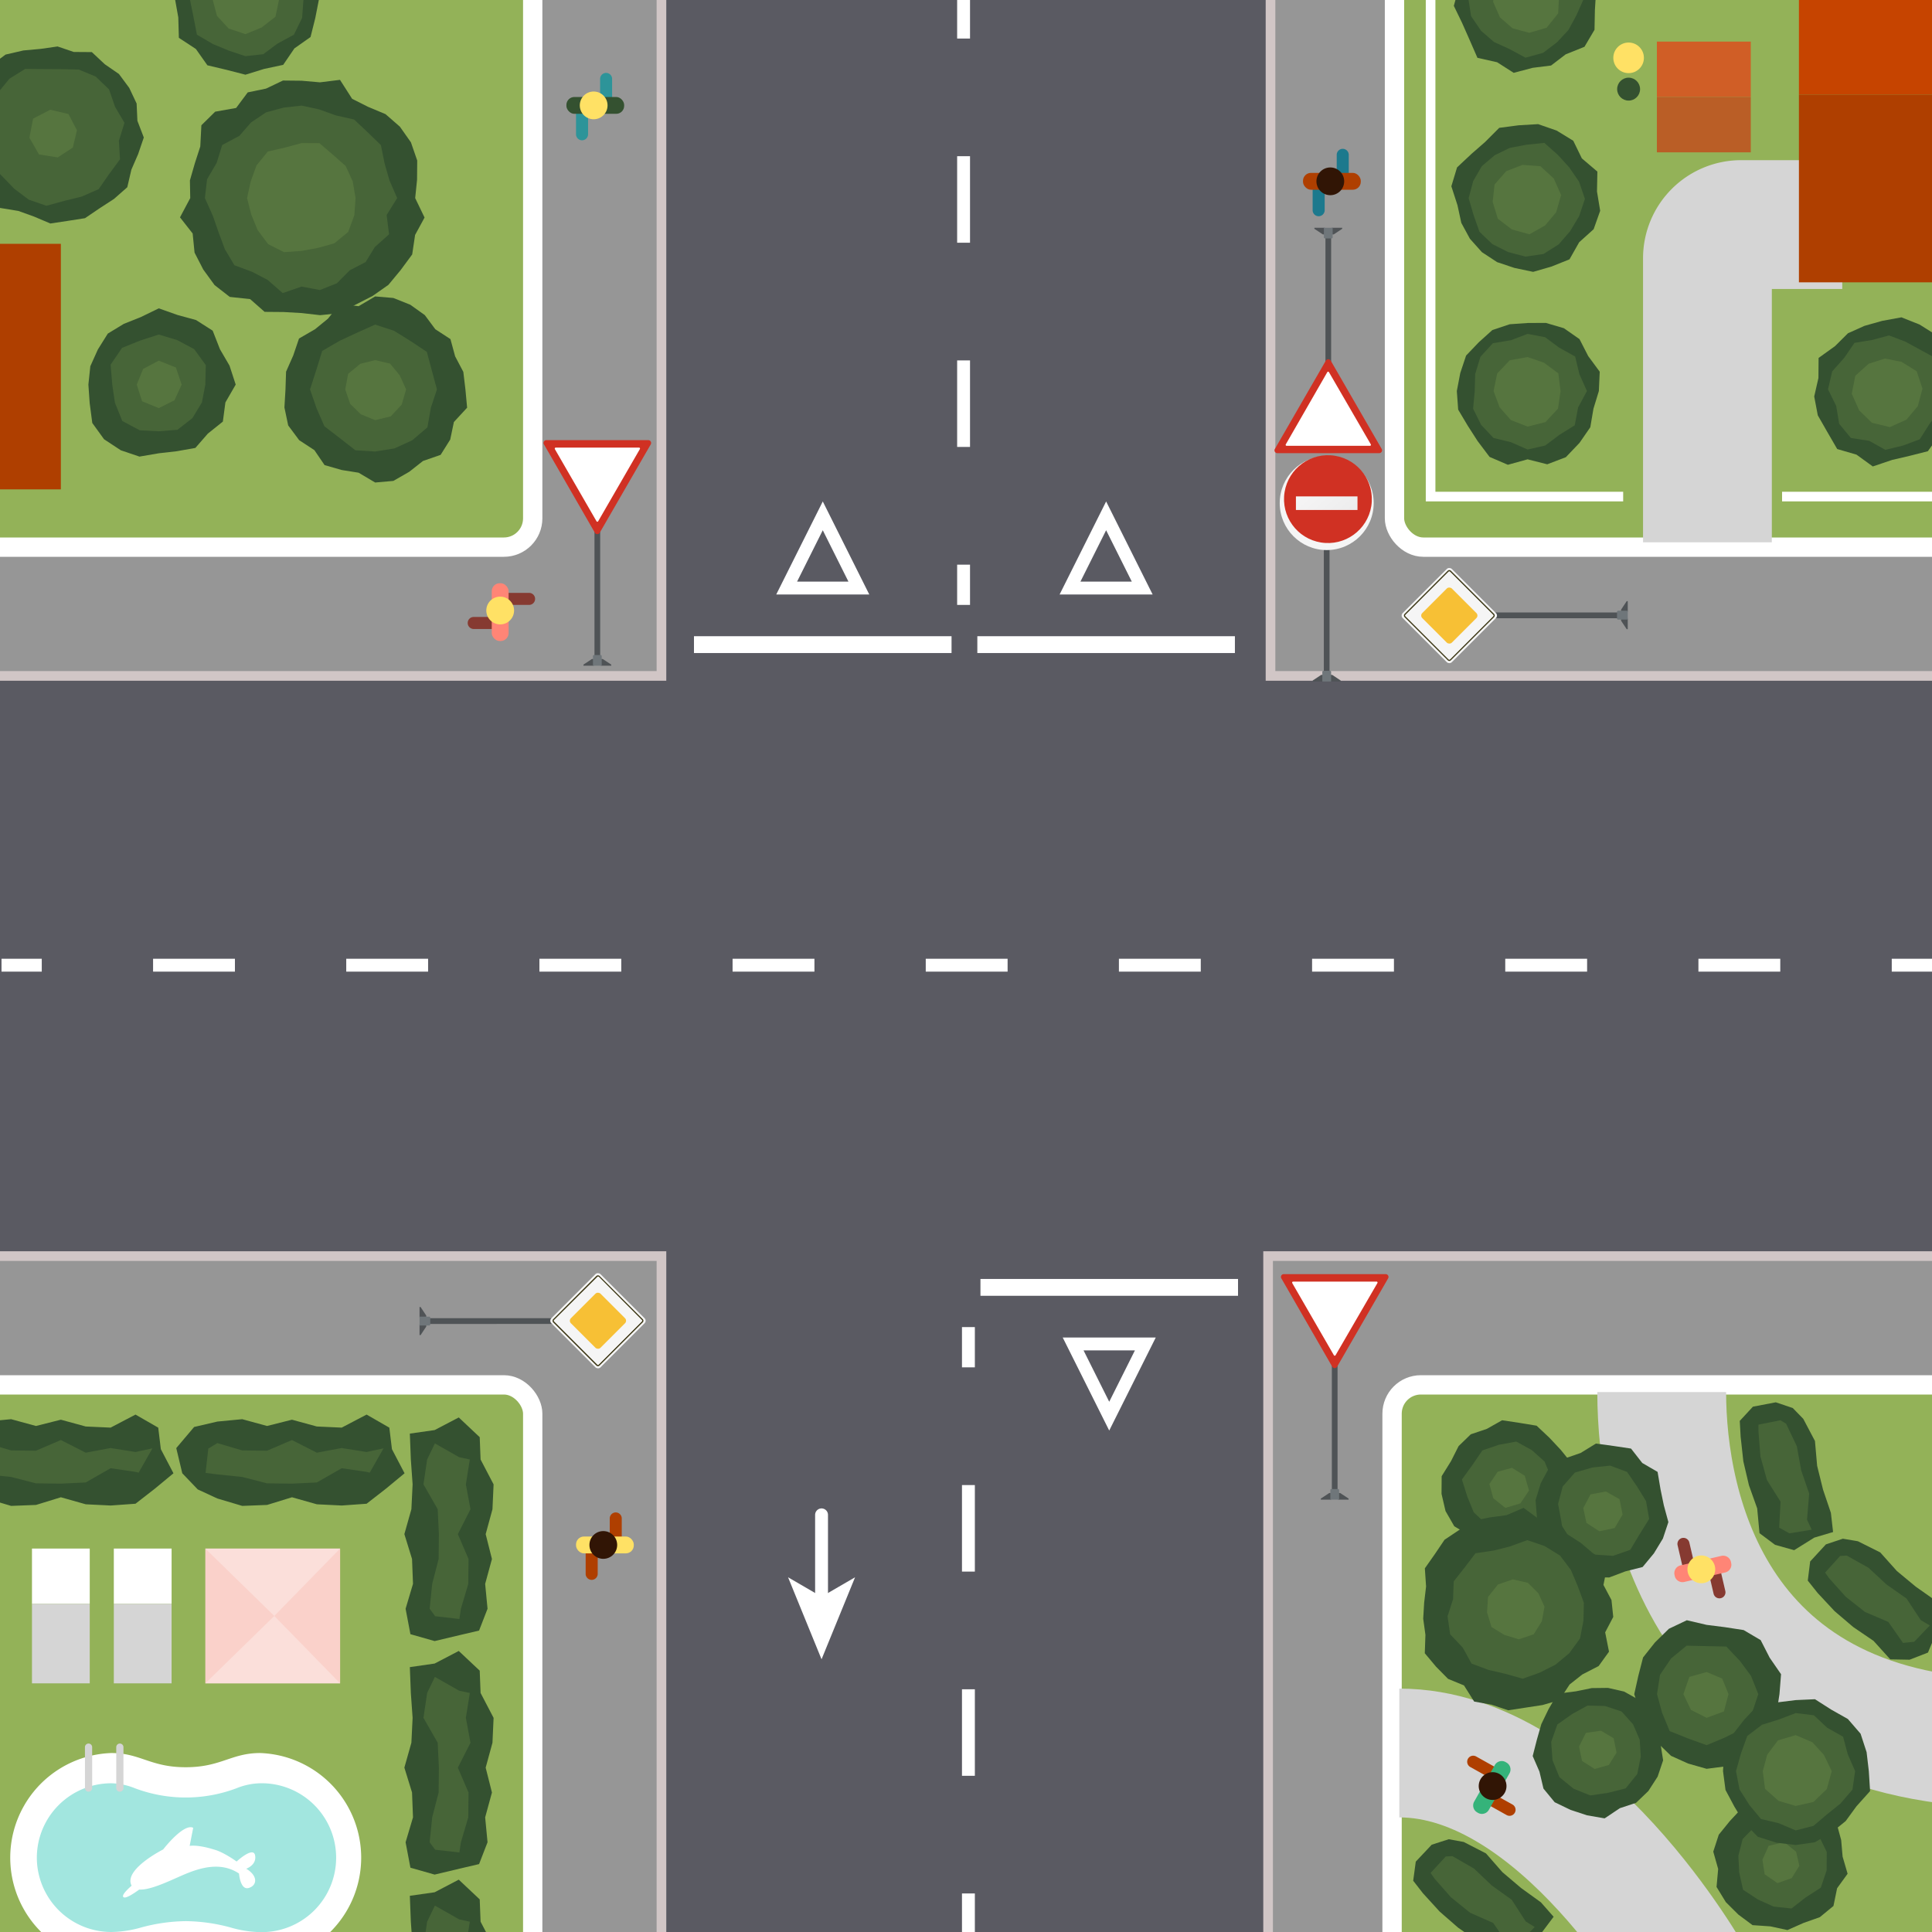 <svg class="kriz10" xmlns="http://www.w3.org/2000/svg" xmlns:xlink="http://www.w3.org/1999/xlink" viewBox="0 0 600 600"><defs><style>.cls-1,.cls-21,.cls-4,.cls-5,.cls-7,.cls-8{fill:none;}.cls-2{clip-path:url(#clip-path);}.cls-3{fill:#5a5a62;}.cls-10,.cls-4,.cls-5,.cls-7,.cls-8{stroke:#fff;}.cls-10,.cls-21,.cls-4,.cls-5,.cls-7,.cls-8,.cls-9{stroke-miterlimit:10;}.cls-4,.cls-5,.cls-7,.cls-8{stroke-width:4px;}.cls-5{stroke-dasharray:26.87 36.55;}.cls-16,.cls-6{fill:#fff;}.cls-7{stroke-linecap:round;}.cls-8{stroke-dasharray:25.42 34.57;}.cls-9{fill:#969696;stroke:#d1c6c6;stroke-width:3px;}.cls-10,.cls-13{fill:#93b258;}.cls-10{stroke-width:6px;}.cls-11{fill:#345130;}.cls-12{opacity:0.2;}.cls-14{fill:#d5d5d5;}.cls-15{fill:#fad1ca;}.cls-16{opacity:0.3;}.cls-17{fill:#a2e6df;}.cls-18{fill:#af3f00;}.cls-19{fill:#ffe165;}.cls-20{fill:#311505;}.cls-21{stroke:#d5d5d5;stroke-width:40px;}.cls-22{fill:#d05e26;}.cls-23{fill:#ba5e26;}.cls-24{fill:#c64400;}.cls-25{fill:#1c798d;}.cls-26{fill:#2d9499;}.cls-27{fill:#863a31;}.cls-28{fill:#ff8576;}.cls-29{fill:#35b37a;}.cls-30{fill:#4f5356;}.cls-31{fill:#6f767a;}.cls-32{fill:#f5f5f5;}.cls-33{fill:#f7c035;}.cls-34{fill:#383310;}.cls-35{fill:#d03123;}.cls-36{fill:url(#linear-gradient);}</style><clipPath id="clip-path"><rect class="cls-1" width="600" height="600"/></clipPath><linearGradient id="linear-gradient" x1="417.59" y1="162.43" x2="407.2" y2="150.95" gradientUnits="userSpaceOnUse"><stop offset="0" stop-color="#ececec"/><stop offset="1" stop-color="#f5f5f5"/></linearGradient></defs><title>kriz10</title><g id="kriz_1" data-name="kriz 1"><g class="cls-2"><rect class="cls-3" x="-64" y="-26" width="756" height="663"/><line class="cls-4" x1="299.25" y1="-0.53" x2="299.25" y2="11.97"/><line class="cls-5" x1="299.25" y1="48.51" x2="299.25" y2="157.09"/><line class="cls-4" x1="299.25" y1="175.36" x2="299.25" y2="187.86"/><rect class="cls-6" x="215.52" y="197.58" width="79.99" height="5.23"/><polygon class="cls-7" points="266.73 182.63 244.3 182.63 255.52 160.2 266.73 182.63"/><rect class="cls-6" x="303.52" y="197.58" width="79.99" height="5.23"/><polygon class="cls-7" points="354.73 182.63 332.3 182.63 343.52 160.2 354.73 182.63"/><line class="cls-4" x1="300.75" y1="600.53" x2="300.75" y2="588.03"/><line class="cls-5" x1="300.75" y1="551.49" x2="300.75" y2="442.91"/><line class="cls-4" x1="300.75" y1="424.64" x2="300.75" y2="412.14"/><rect class="cls-6" x="304.49" y="397.19" width="79.99" height="5.23"/><polygon class="cls-7" points="333.27 417.37 355.7 417.37 344.48 439.8 333.27 417.37"/><line class="cls-7" x1="255.14" y1="470.45" x2="255.14" y2="497.23"/><polygon class="cls-6" points="255.14 515.31 244.74 489.84 255.14 495.88 265.55 489.84 255.14 515.31"/><line class="cls-4" x1="0.47" y1="299.75" x2="12.97" y2="299.75"/><line class="cls-8" x1="47.54" y1="299.75" x2="570.21" y2="299.75"/><line class="cls-4" x1="587.5" y1="299.75" x2="600" y2="299.75"/><rect class="cls-9" x="-132.49" y="390.09" width="337.91" height="337.91"/><rect class="cls-10" x="-93.98" y="430.08" width="259.42" height="259.42" rx="8.95" ry="8.95"/><polygon class="cls-11" points="53.87 457.54 48.03 462.37 42.08 467 34.36 467.55 26.63 467.17 18.91 464.99 11.19 467.37 3.46 467.67 -4.27 465.37 -10.36 462.55 -15.16 457.54 -17.02 449.72 -11.48 443.16 -4.27 441.48 3.45 440.74 11.17 442.85 18.9 440.9 26.62 443.01 34.35 443.36 42.08 439.31 49.14 443.37 49.95 450.05 53.87 457.54"/><g class="cls-12"><polygon class="cls-13" points="-4.27 457.89 -7.93 457.42 -7.08 449.87 -4.27 448.16 3.45 450.44 11.17 450.53 18.9 447.21 26.62 451.14 34.35 449.7 42.08 450.93 47.35 449.79 43.06 457.34 42.08 457.11 34.36 455.97 26.63 460.39 18.91 460.76 11.19 460.67 3.45 458.68 -4.27 457.89"/></g><polygon class="cls-11" points="125.64 457.54 119.8 462.37 113.85 467 106.13 467.55 98.4 467.17 90.68 464.99 82.95 467.37 75.23 467.67 67.5 465.37 61.41 462.55 56.61 457.54 54.74 449.72 60.29 443.16 67.5 441.48 75.22 440.74 82.94 442.85 90.67 440.9 98.39 443.01 106.12 443.36 113.85 439.31 120.91 443.37 121.72 450.05 125.64 457.54"/><g class="cls-12"><polygon class="cls-13" points="67.5 457.89 63.84 457.42 64.69 449.87 67.5 448.16 75.22 450.44 82.94 450.53 90.67 447.21 98.39 451.14 106.12 449.7 113.85 450.93 119.12 449.79 114.83 457.34 113.85 457.11 106.13 455.97 98.4 460.39 90.68 460.76 82.95 460.67 75.22 458.68 67.5 457.89"/></g><polygon class="cls-11" points="134.98 516.63 127.28 517.74 127.59 525.77 128.14 533.5 127.76 541.22 125.58 548.95 127.96 556.67 128.26 564.4 125.96 572.13 127.46 580.03 134.98 582.17 142.8 580.31 148.78 578.91 151.41 572.13 150.67 564.4 152.78 556.68 150.83 548.96 152.94 541.23 153.29 533.5 149.25 525.77 148.98 518.84 142.47 512.72 134.98 516.63"/><g class="cls-12"><polygon class="cls-13" points="133.43 572.13 135.14 574.45 142.67 575.3 143.14 572.13 145.43 564.4 145.51 556.68 142.19 548.96 146.12 541.23 144.68 533.5 145.91 525.77 142.6 525.06 135.06 520.78 132.65 525.77 131.51 533.5 135.93 541.22 136.3 548.95 136.22 556.67 134.22 564.4 133.43 572.13"/></g><polygon class="cls-11" points="134.98 444.12 127.28 445.22 127.59 453.26 128.14 460.98 127.76 468.7 125.58 476.43 127.96 484.15 128.26 491.88 125.96 499.61 127.46 507.51 134.98 509.65 142.8 507.79 148.78 506.39 151.41 499.61 150.67 491.89 152.78 484.16 150.83 476.44 152.94 468.71 153.29 460.99 149.25 453.26 148.98 446.33 142.47 440.2 134.98 444.12"/><g class="cls-12"><polygon class="cls-13" points="133.43 499.61 135.14 501.93 142.67 502.79 143.14 499.61 145.43 491.89 145.51 484.16 142.19 476.44 146.12 468.71 144.68 460.99 145.91 453.26 142.6 452.55 135.06 448.26 132.65 453.26 131.51 460.98 135.93 468.7 136.3 476.43 136.22 484.15 134.22 491.89 133.43 499.61"/></g><polygon class="cls-11" points="134.98 587.66 127.28 588.76 127.59 596.8 128.14 604.52 127.76 612.24 125.58 619.97 127.96 627.69 128.26 635.42 125.96 643.15 127.46 651.05 134.98 653.19 142.8 651.33 148.78 649.93 151.41 643.15 150.67 635.43 152.78 627.7 150.83 619.98 152.94 612.25 153.29 604.52 149.25 596.8 148.98 589.87 142.47 583.74 134.98 587.66"/><g class="cls-12"><polygon class="cls-13" points="133.43 643.15 135.14 645.47 142.67 646.33 143.14 643.15 145.43 635.43 145.51 627.7 142.19 619.98 146.12 612.25 144.68 604.52 145.91 596.8 142.6 596.08 135.06 591.8 132.65 596.8 131.51 604.52 135.93 612.24 136.3 619.97 136.22 627.69 134.22 635.43 133.43 643.15"/></g><rect class="cls-6" x="9.93" y="480.92" width="17.94" height="17.19"/><rect class="cls-14" x="9.93" y="498.11" width="17.94" height="24.67"/><rect class="cls-6" x="35.35" y="480.92" width="17.94" height="17.19"/><rect class="cls-14" x="35.35" y="498.11" width="17.94" height="24.67"/><rect class="cls-15" x="63.76" y="480.92" width="41.87" height="41.87"/><polygon class="cls-16" points="105.62 522.78 63.76 522.78 63.76 522.78 85.19 501.85 105.62 522.78"/><polygon class="cls-16" points="105.62 480.92 63.76 480.92 63.76 480.92 85.19 501.85 105.62 480.92"/><path class="cls-6" d="M57.67,606c9.41,0,14.08,3.42,23.12,3.42a32.52,32.52,0,0,0,0-65c-9,0-12.14,4.41-23.12,4.41s-14.07-4.41-23.11-4.41a32.52,32.52,0,0,0,0,65C43.6,609.45,48.27,606,57.67,606Z"/><path class="cls-17" d="M11.44,576.93a23.14,23.14,0,0,1,23.12-23.12,20.92,20.92,0,0,1,7.35,1.55,44.73,44.73,0,0,0,31.53,0,20.88,20.88,0,0,1,7.35-1.55,23.12,23.12,0,1,1,0,46.23,35.16,35.16,0,0,1-9.07-1.41,54.66,54.66,0,0,0-14-2,54.64,54.64,0,0,0-14,2A35.16,35.16,0,0,1,34.56,600,23.14,23.14,0,0,1,11.44,576.93Z"/><path class="cls-6" d="M76.47,580.35s3.27-1.12,2.76-4.11-5.75,1.87-5.75,1.87-4.12-3-7.1-3.74c0,0-4.49-1.5-7.48-1.12L60,567.64c-3-1.5-9.34,6.73-9.34,6.73S39.46,580,40.58,584.83a2.88,2.88,0,0,0,.3.78c-1.63,1.44-3.19,3.06-2.53,3.57s2.85-.89,4.89-2.36c3.63.23,10-3,13.79-4.6,5.23-2.24,11.59-4.11,17.2-.38,0,0,.37,5.24,3,4.49S80.21,582.59,76.47,580.35Z"/><path class="cls-14" d="M28.62,555.3a1.13,1.13,0,0,1-1.12,1.13h0a1.13,1.13,0,0,1-1.12-1.13V542.6a1.13,1.13,0,0,1,1.12-1.13h0a1.13,1.13,0,0,1,1.12,1.13Z"/><path class="cls-14" d="M38.34,555.3a1.13,1.13,0,0,1-1.12,1.13h0a1.13,1.13,0,0,1-1.12-1.13V542.6a1.13,1.13,0,0,1,1.12-1.13h0a1.13,1.13,0,0,1,1.12,1.13Z"/><path class="cls-18" d="M185.62,488.77a1.87,1.87,0,0,1-1.87,1.87h0a1.87,1.87,0,0,1-1.87-1.87v-8.23a1.87,1.87,0,0,1,1.87-1.86h0a1.87,1.87,0,0,1,1.87,1.86Z"/><path class="cls-18" d="M193.09,479.8a1.87,1.87,0,0,1-1.87,1.87h0a1.87,1.87,0,0,1-1.86-1.87v-8.23a1.87,1.87,0,0,1,1.86-1.87h0a1.87,1.87,0,0,1,1.87,1.87Z"/><rect class="cls-19" x="178.89" y="477.18" width="17.94" height="5.23" rx="2.47" ry="2.47"/><circle class="cls-20" cx="187.36" cy="479.8" r="4.31"/><rect class="cls-9" x="394.57" y="-128" width="337.91" height="337.91"/><rect class="cls-10" x="433.07" y="-89.5" width="259.42" height="259.42" rx="8.95" ry="8.95"/><path class="cls-21" d="M530.26,168.42V80.21a10.47,10.47,0,0,1,10.47-10.47h31.4"/><polygon class="cls-11" points="487.42 80.54 481.84 82.78 476.13 84.43 470.33 83.21 464.94 81.41 460.22 78.31 456.49 74.14 453.82 69.22 452.64 63.76 450.73 57.85 452.5 51.99 456.97 47.8 461.25 44.06 465.6 39.7 471.62 38.91 477.68 38.55 483.43 40.55 488.59 43.71 491.26 49.19 496.08 53.29 495.96 59.47 496.95 65.46 494.92 71.18 490.43 75.23 487.42 80.54"/><g class="cls-12"><polygon class="cls-13" points="484.08 75.89 479.35 78.88 473.76 79.69 468.37 78.28 463.46 75.81 459.47 71.99 457.64 66.83 456.1 61.55 457.51 56.23 460.19 51.6 464.21 48.19 468.87 45.93 473.97 44.96 479.61 44.37 483.83 48.12 487.35 51.99 490.38 56.41 492.22 61.77 490.41 67.14 487.63 71.78 484.08 75.89"/></g><g class="cls-12"><polygon class="cls-13" points="479.87 70.01 474.97 72.77 469.53 71.26 465.16 67.92 463.55 62.68 464.16 57.27 467.77 53.16 472.84 51.2 478.41 51.63 482.55 55.44 484.82 60.58 483.28 65.92 479.87 70.01"/></g><polygon class="cls-11" points="486.25 16.87 481.69 20.35 476 21.06 470.09 22.62 464.95 19.33 458.83 17.96 456.32 12.21 454.05 7.08 451.5 1.82 453.04 -3.82 452.85 -9.9 456.15 -14.92 460.1 -19.59 465.51 -22.58 471.69 -22.41 477.37 -21.61 482.63 -19.74 487.43 -16.93 492.99 -14.1 494.7 -8.24 495.66 -2.55 495.31 3.14 495.19 9.25 492.07 14.53 486.25 16.87"/><g class="cls-12"><polygon class="cls-13" points="483.56 13.12 479.22 16.41 473.76 17.92 468.7 15.19 463.98 13.05 459.98 9.58 456.86 5.03 456 -0.5 456.68 -6.09 459.56 -10.92 463.2 -15.27 468.5 -17.28 473.98 -17.77 479.37 -16.97 483.64 -13.66 487.27 -10 491.17 -5.9 491.81 -0.28 489.54 4.81 487.08 9.33 483.56 13.12"/></g><g class="cls-12"><polygon class="cls-13" points="480.33 8.61 474.92 10.19 469.72 8.79 465.82 5.39 463.72 0.62 464.02 -4.85 467.98 -8.61 472.85 -10.78 478.27 -10.11 482.63 -6.67 484.18 -1.41 483.91 4.15 480.33 8.61"/></g><polygon class="cls-11" points="598.72 140.13 593.05 141.57 587.63 142.83 581.61 144.86 576.55 141.19 570.56 139.45 567.47 134.12 564.53 128.98 563.42 123.13 564.73 117.39 564.78 111.16 569.9 107.48 573.9 103.5 579.05 101.19 584.52 99.65 590.51 98.55 596.14 100.79 601.24 104 605.32 108.47 608.09 113.88 608.19 119.91 607.82 125.67 605.2 130.77 602.12 135.36 598.72 140.13"/><g class="cls-12"><polygon class="cls-13" points="596.21 136.42 590.98 138.38 585.5 139.7 580.52 136.91 574.8 136.02 571.17 131.61 570.25 126.08 567.7 120.9 569.01 115.32 572.75 111.12 575.92 106.48 581.49 105.56 586.66 104.17 591.68 106.07 596.18 108.53 601.2 111.26 603.6 116.44 603.42 122.07 602.4 127.39 599.2 131.69 596.21 136.42"/></g><g class="cls-12"><polygon class="cls-13" points="592.08 130.33 586.9 132.64 581.34 131.3 577.37 127.42 575.08 122.29 576.18 116.69 580.32 112.97 585.37 111.35 590.53 112.36 595.25 115.3 597.05 120.71 595.6 126.11 592.08 130.33"/></g><polygon class="cls-11" points="496.54 121.44 494.86 126.93 493.88 132.69 490.52 137.55 486.28 141.99 480.51 144.19 474.41 142.65 468.28 144.34 462.6 141.9 458.88 136.97 455.81 132.19 452.85 127.22 452.43 121.44 453.5 115.84 455.31 110.42 459.26 106.29 463.47 102.5 468.85 100.7 474.41 100.31 480.08 100.28 485.68 101.93 490.53 105.32 493.23 110.58 496.81 115.44 496.54 121.44"/><g class="cls-12"><polygon class="cls-13" points="492.84 121.44 490.1 126.54 489.05 132.08 484.29 135.05 479.9 138.35 474.41 139.61 469.25 137.33 463.82 136.02 459.97 131.94 457.49 126.94 457.99 121.44 458.13 116.16 459.76 110.8 463.62 106.59 469.27 105.64 474.41 103.69 479.85 104.72 484.21 107.96 489.18 110.72 490.5 116.22 492.84 121.44"/></g><g class="cls-12"><polygon class="cls-13" points="484.65 121.44 483.85 126.9 479.97 131.08 474.41 132.49 469.21 130.45 465.7 126.47 463.84 121.44 464.96 115.99 468.88 111.87 474.41 110.89 479.49 112.64 483.95 115.94 484.65 121.44"/></g><polygon class="cls-6" points="445.78 152.72 445.78 -2.03 442.79 -2.03 442.79 152.72 442.79 155.71 445.78 155.71 504.09 155.71 504.09 152.72 445.78 152.72"/><rect class="cls-6" x="553.44" y="152.72" width="51.58" height="2.99"/><rect class="cls-22" x="514.56" y="12.92" width="29.16" height="17.19"/><rect class="cls-23" x="514.56" y="30.12" width="29.16" height="17.19"/><circle class="cls-19" cx="505.78" cy="17.96" r="4.75"/><circle class="cls-11" cx="505.78" cy="27.68" r="3.56"/><rect class="cls-24" x="558.67" y="-28.94" width="99.43" height="58.31"/><rect class="cls-18" x="558.67" y="29.37" width="99.43" height="58.31"/><path class="cls-25" d="M411.39,65.28a1.87,1.87,0,0,1-1.87,1.87h0a1.87,1.87,0,0,1-1.87-1.87V57.06a1.87,1.87,0,0,1,1.87-1.87h0a1.86,1.86,0,0,1,1.87,1.87Z"/><path class="cls-25" d="M418.87,56.31A1.87,1.87,0,0,1,417,58.18h0a1.87,1.87,0,0,1-1.87-1.87V48.08A1.87,1.87,0,0,1,417,46.22h0a1.87,1.87,0,0,1,1.87,1.86Z"/><rect class="cls-18" x="404.66" y="53.69" width="17.94" height="5.23" rx="2.47" ry="2.47"/><circle class="cls-20" cx="413.14" cy="56.31" r="4.31"/><rect class="cls-9" x="-132.49" y="-128" width="337.91" height="337.91"/><rect class="cls-10" x="-93.98" y="-89.5" width="259.42" height="259.42" rx="8.95" ry="8.95"/><polygon class="cls-11" points="144.54 120.93 145.07 126.61 140.96 131.06 139.82 136.51 136.84 141.26 131.36 143.16 127.11 146.51 122.16 149.35 116.51 149.85 111.36 146.8 106.14 145.97 100.8 144.44 97.64 139.8 92.91 136.7 89.5 132.12 88.33 126.54 88.66 120.93 88.84 115.43 91.07 110.39 92.86 105.13 97.83 102.25 101.84 98.98 105.53 94.42 111.37 95.09 116.51 92.06 122.16 92.54 127.41 94.63 131.93 97.86 135.19 102.25 139.89 105.31 141.34 110.65 143.89 115.49 144.54 120.93"/><g class="cls-12"><polygon class="cls-13" points="135.7 120.93 133.83 126.56 132.74 132.72 128 136.75 122.47 139.27 116.51 140.22 110.37 139.84 105.52 136.06 100.75 132.39 98.33 126.84 96.28 120.93 98.2 114.98 100.06 108.98 105.53 105.81 110.8 103.36 116.51 100.8 122.42 102.75 127.45 105.88 132.56 109.27 134.15 115.2 135.7 120.93"/></g><g class="cls-12"><polygon class="cls-13" points="126.13 120.93 124.74 125.68 121.34 129.31 116.51 130.49 112.05 128.66 108.74 125.42 107.21 120.93 108.12 116.09 111.91 112.96 116.51 111.84 121.14 112.92 124.13 116.54 126.13 120.93"/></g><polygon class="cls-11" points="73.2 119.44 70 124.98 69.21 130.93 64.54 134.67 60.67 139.11 54.85 140.14 49.31 140.77 43.31 141.8 37.52 139.84 32.32 136.42 28.66 131.36 27.85 125.19 27.45 119.44 28.05 113.74 30.4 108.52 33.48 103.6 38.43 100.59 43.69 98.49 49.31 95.76 55.1 97.81 60.88 99.39 66.05 102.69 68.31 108.46 71.28 113.55 73.2 119.44"/><g class="cls-12"><polygon class="cls-13" points="63.77 119.44 62.71 124.98 59.74 129.87 55.12 133.47 49.31 133.94 43.42 133.64 37.98 130.75 35.69 125.07 34.86 119.44 34.35 113.24 37.9 108.03 43.63 105.72 49.31 103.89 55.03 105.62 60.31 108.43 63.91 113.39 63.77 119.44"/></g><g class="cls-12"><polygon class="cls-13" points="56.42 119.44 54.19 124.31 49.31 126.75 44.12 124.62 42.47 119.44 44.44 114.57 49.31 112 54.62 114.12 56.42 119.44"/></g><polygon class="cls-11" points="39.53 58.15 35.4 61.78 30.91 64.7 26.4 67.76 21.02 68.6 15.64 69.41 10.57 67.26 5.71 65.51 0.02 64.58 -2.33 59.19 -6.18 55.6 -7.74 50.58 -11.78 46.06 -9.41 40.51 -9.09 35.33 -6.72 30.71 -6.4 24.69 -2.82 20.32 1.73 16.95 7.26 15.67 12.63 15.18 17.88 14.43 22.92 16.14 28.52 16.18 32.53 19.94 36.94 22.98 40.14 27.3 42.43 32.15 42.67 37.51 44.66 42.7 42.89 47.88 40.8 52.69 39.53 58.15"/><g class="cls-12"><polygon class="cls-13" points="33.9 54.05 30.64 58.74 25.41 61.04 20.04 62.37 14.4 63.9 8.91 62 4.38 58.58 0.59 54.65 -3.4 50.52 -4.39 44.9 -4.25 39.34 -2.18 34.27 -0.69 28.85 2.93 24.44 7.82 21.4 13.61 21.45 18.91 21.48 24.47 21.6 29.73 23.78 33.87 27.77 35.73 33.16 38.66 38.13 36.93 43.72 37.27 49.47 33.9 54.05"/></g><g class="cls-12"><polygon class="cls-13" points="22.62 45.83 17.92 48.89 12.11 47.97 9.13 42.77 10.28 36.84 15.6 34.08 21.27 35.41 23.9 40.45 22.62 45.83"/></g><polygon class="cls-11" points="99.05 -0.18 97.91 5.63 96.44 11.5 91.43 15.03 87.95 20.14 82 21.41 76.22 23.2 70.36 21.69 64.41 20.28 60.83 15.21 55.55 11.75 55.37 5.41 54.37 -0.18 54.15 -6.09 55.65 -12.06 59.29 -17.11 64.81 -19.94 70.3 -22.29 76.22 -21.88 81.97 -21.64 87.06 -18.96 92.59 -16.55 94.82 -10.92 97.32 -5.84 99.05 -0.18"/><g class="cls-12"><polygon class="cls-13" points="94.25 -0.18 93.83 5.54 91.29 10.77 86.19 13.54 81.75 16.84 76.22 17.44 71.05 15.72 66.14 13.69 61.15 10.77 60.05 5.07 58.98 -0.18 59.24 -5.7 62.34 -10.27 66.46 -13.62 70.92 -16.48 76.22 -18.09 81.4 -16.12 86.29 -14.05 89.74 -10 92.75 -5.55 94.25 -0.18"/></g><g class="cls-12"><polygon class="cls-13" points="86.67 -0.18 85.55 5.2 81.25 8.54 76.22 10.61 71 8.86 67.38 4.92 66.02 -0.18 67.19 -5.39 70.76 -9.64 76.22 -11.1 81.72 -9.71 85.37 -5.47 86.67 -0.18"/></g><polygon class="cls-11" points="128.94 61.52 131.85 67.56 128.91 72.97 128.01 79.02 124.43 83.87 120.62 88.47 115.73 91.9 110.51 94.57 105.28 97.28 99.42 97.88 93.66 97.22 88.06 96.9 82.18 96.85 77.68 92.89 71.36 92.21 66.64 88.54 63.12 83.7 60.42 78.45 59.83 72.51 55.9 67.5 59.08 61.52 58.98 56.02 60.5 50.74 62.2 45.49 62.54 38.9 66.83 34.68 73.33 33.53 76.94 28.69 82.61 27.52 87.88 25.01 93.66 25.07 99.36 25.57 105.59 24.8 109.36 30.69 114.27 33.16 119.73 35.45 124.19 39.34 127.62 44.21 129.57 49.85 129.52 55.84 128.94 61.52"/><g class="cls-12"><polygon class="cls-13" points="123.35 61.52 120.08 66.77 120.83 72.77 116.41 76.72 113.54 81.4 108.64 83.93 104.62 87.98 99.34 90.07 93.66 89 87.8 91.02 83.13 86.94 78.34 84.44 72.8 82.38 69.85 77.43 67.9 72.19 66.09 67 63.63 61.52 64.3 55.68 67.28 50.59 69 45.04 74.33 42.19 77.96 38.02 82.63 34.89 88.08 33.42 93.66 32.79 99.14 33.98 104.3 35.84 109.97 37.11 114.14 41.03 118.29 45.06 119.46 50.83 120.98 56.08 123.35 61.52"/></g><g class="cls-12"><polygon class="cls-13" points="110.43 61.52 110.05 66.84 108.13 72.03 103.86 75.56 98.69 77 93.66 77.92 88.21 78.31 83.27 75.82 80 71.44 78.02 66.6 76.72 61.52 77.85 56.38 79.67 51.35 83.16 47.06 88.56 45.81 93.66 44.43 99.2 44.46 103.43 48.08 107.36 51.56 109.55 56.35 110.43 61.52"/></g><rect class="cls-18" x="-14.74" y="75.72" width="33.64" height="76.26"/><path class="cls-26" d="M182.63,41.7a1.87,1.87,0,0,1-1.87,1.87h0a1.87,1.87,0,0,1-1.87-1.87V33.48a1.87,1.87,0,0,1,1.87-1.87h0a1.87,1.87,0,0,1,1.87,1.87Z"/><path class="cls-26" d="M190.1,32.73a1.86,1.86,0,0,1-1.87,1.87h0a1.86,1.86,0,0,1-1.86-1.87V24.51a1.87,1.87,0,0,1,1.86-1.87h0a1.87,1.87,0,0,1,1.87,1.87Z"/><rect class="cls-11" x="175.9" y="30.12" width="17.94" height="5.23" rx="2.47" ry="2.47"/><circle class="cls-19" cx="184.37" cy="32.73" r="4.31"/><path class="cls-27" d="M164.31,187.86a1.87,1.87,0,0,0,1.87-1.87h0a1.87,1.87,0,0,0-1.87-1.87h-8.22a1.87,1.87,0,0,0-1.87,1.87h0a1.87,1.87,0,0,0,1.87,1.87Z"/><path class="cls-27" d="M155.34,195.34a1.87,1.87,0,0,0,1.87-1.87h0a1.87,1.87,0,0,0-1.87-1.87h-8.22a1.86,1.86,0,0,0-1.87,1.87h0a1.87,1.87,0,0,0,1.87,1.87Z"/><rect class="cls-28" x="152.72" y="181.13" width="5.23" height="17.94" rx="2.47" ry="2.47"/><path class="cls-19" d="M155.34,185.29a4.31,4.31,0,1,0,4.31,4.31A4.31,4.31,0,0,0,155.34,185.29Z"/><rect class="cls-9" x="393.82" y="390.09" width="337.91" height="337.91"/><rect class="cls-10" x="432.32" y="430.08" width="259.42" height="259.42" rx="8.95" ry="8.95"/><polygon class="cls-11" points="480.88 479.04 475.72 480.88 470.58 482.28 465.33 481.48 460.39 479.93 456.32 476.8 451.64 474 448.92 469.27 447.68 463.93 447.72 458.44 450.63 453.76 452.98 449.1 456.77 445.43 461.73 443.76 466.5 441.07 471.85 441.88 477.2 442.76 481.17 446.49 484.72 450.28 488.13 454.49 487.7 459.97 487.85 465.04 487.21 470.31 483.81 474.37 480.88 479.04"/><g class="cls-12"><polygon class="cls-13" points="476.6 473.07 471.75 475.5 466.29 475.66 461.49 473.25 457.68 469.67 455.72 464.87 454.01 459.47 457.32 454.89 460.36 450.44 465.48 448.69 470.89 447.69 475.72 450.34 479.68 453.89 481.72 458.79 482.86 464.22 480.51 469.29 476.6 473.07"/></g><g class="cls-12"><polygon class="cls-13" points="472.17 466.9 467.5 468.29 463.76 465.31 462.54 460.88 465.11 457.06 469.55 455.84 473.53 458.3 474.85 462.9 472.17 466.9"/></g><polygon class="cls-11" points="565.16 595.4 560.09 597.19 555.11 599.4 549.79 598.25 544.27 597.87 539.85 594.58 535.98 590.73 533.09 586.01 533.59 580.42 532.07 575.04 533.78 569.78 537.23 565.53 540.91 561.58 545.63 558.85 551.01 557.96 556.18 559.43 561.11 560.66 566.6 561.96 570.33 566.09 571.79 571.42 572.24 576.59 573.79 581.91 570.53 586.41 569.4 591.91 565.16 595.4"/><g class="cls-12"><polygon class="cls-13" points="560.77 589.27 556.36 592.7 550.8 592.11 545.94 589.91 541.33 586.89 540.12 581.51 539.86 576.33 541.19 571.13 544.97 567.25 549.71 564.24 555.36 564.39 560.02 567.25 564.82 570.04 567.32 575.15 567.28 580.84 565.48 586.22 560.77 589.27"/></g><g class="cls-12"><polygon class="cls-13" points="556.45 583.26 552 584.82 548.03 582.08 547.33 577.55 549.27 573.24 554.1 572.07 557.8 575.08 558.81 579.44 556.45 583.26"/></g><polygon class="cls-11" points="563.45 477.52 569.28 475.79 568.6 469.83 566.16 462.62 564.33 455.23 563.65 447.51 560.02 440.63 556.75 437.27 551.48 435.5 544.38 436.86 540.3 441.27 540.57 446.17 541.41 453.84 543.15 461.26 545.71 468.44 546.43 476.15 551.26 479.76 557.19 481.42 563.45 477.52"/><g class="cls-12"><polygon class="cls-13" points="554.7 442.15 552.93 441.07 546.1 442.43 546.11 444.6 546.72 452.33 548.75 459.66 552.97 466.37 552.53 474.41 555.71 476.19 562.65 475.06 561.19 471.94 561.86 463.84 559.38 456.64 558.03 449.16 554.7 442.15"/></g><polygon class="cls-11" points="601.58 506.43 605.16 501.57 601.17 497.13 594.95 492.75 589.09 487.89 583.93 482.12 576.99 478.65 572.32 477.86 567.05 479.62 562.16 484.93 561.42 490.87 564.5 494.73 569.75 500.36 575.55 505.3 581.85 509.59 587.04 515.33 593.04 515.44 598.75 513.22 601.58 506.43"/><g class="cls-12"><polygon class="cls-13" points="573.54 483.1 571.46 483.22 566.8 488.38 568.06 490.15 573.22 495.9 579.19 500.61 586.43 503.7 591 510.23 594.47 509.87 599.33 504.81 596.51 503.13 592.09 496.43 585.85 492.06 580.28 486.88 573.54 483.1"/></g><polygon class="cls-11" points="478.86 600.1 482.49 595.27 478.55 590.79 472.39 586.34 466.58 581.41 461.48 575.59 454.58 572.04 449.92 571.19 444.63 572.89 439.68 578.15 438.88 584.08 441.91 587.97 447.1 593.66 452.84 598.66 459.1 603.03 464.22 608.82 470.22 609.01 475.95 606.86 478.86 600.1"/><g class="cls-12"><polygon class="cls-13" points="451.08 576.44 449 576.54 444.29 581.65 445.52 583.44 450.62 589.24 456.54 594.01 463.74 597.2 468.24 603.77 471.7 603.46 476.62 598.45 473.83 596.73 469.48 589.99 463.29 585.55 457.78 580.31 451.08 576.44"/></g><path class="cls-21" d="M516.06,432.32c0,36.64,15,109.15,109.89,109.15"/><path class="cls-21" d="M434.57,544.41c50.83,0,90.46,71.08,90.46,71.08"/><polygon class="cls-11" points="552.63 526.13 551.73 531.95 550.6 538.02 546.07 542.19 541.93 546.78 536.02 548.54 530.01 549.32 524.24 547.68 518.95 545.29 514.84 541.3 510.69 537.28 509.32 531.67 507.53 526.13 508.8 520.44 510.27 514.73 513.96 510.08 518.29 505.83 523.86 503.18 530.01 504.62 535.59 505.32 541.5 506.23 546.79 509.35 549.59 514.82 553.12 519.94 552.63 526.13"/><g class="cls-12"><polygon class="cls-13" points="546.06 526.13 544.11 531.97 540.9 537.02 535.61 539.64 530.01 541.98 524.3 539.92 518.53 537.61 516.16 531.87 514.6 526.13 515.53 520.13 518.95 515.07 523.78 511.08 530.01 511.22 536.13 511.35 540.34 515.8 543.78 520.43 546.06 526.13"/></g><g class="cls-12"><polygon class="cls-13" points="536.81 526.13 535.38 531.5 530.01 533.49 525.13 531.01 522.79 526.13 524.65 520.77 530.01 519.26 534.85 521.29 536.81 526.13"/></g><polygon class="cls-11" points="580.38 550.05 580.77 556.24 576.55 560.95 573.18 565.56 568.71 569.18 563.59 572.14 557.67 572.98 551.72 572.27 545.9 570.43 541.66 566.06 538.62 561.05 535.87 555.89 535.1 550.05 535.43 544.09 538.06 538.73 541.68 534.06 545.87 529.61 551.95 528.69 557.67 527.98 563.66 527.71 568.71 530.94 573.87 533.85 577.82 538.42 579.69 544.15 580.38 550.05"/><g class="cls-12"><polygon class="cls-13" points="576.13 550.05 575.3 555.78 571.55 560.13 567.41 563.46 563.19 567.04 557.67 568.45 552.42 566.22 546.88 564.91 543.26 560.53 540.22 555.72 539.13 550.05 540.67 544.53 542.63 539.12 547.2 535.64 552.46 534 557.67 532.01 563.31 532.69 567.46 536.57 572.39 539.36 573.84 544.8 576.13 550.05"/></g><g class="cls-12"><polygon class="cls-13" points="568.87 550.05 567.33 555.63 563.19 559.61 557.67 560.85 552.35 559.28 548.15 555.55 547.44 550.05 548.82 544.94 552.15 540.49 557.67 538.86 562.86 541.07 566.43 545 568.87 550.05"/></g><polygon class="cls-11" points="508.08 559.89 503.08 561.54 498.33 564.71 492.86 563.76 487.75 562.08 482.82 559.7 479.34 555.47 478.09 550.19 475.99 545.36 477.3 540.24 478.68 535.42 480.91 530.81 483.74 525.96 489.4 525.26 494.33 524.25 499.38 524.19 504.38 525.33 508.92 527.87 511.86 532.14 514.33 536.53 515.67 541.43 516.5 546.69 514.79 551.76 511.91 556.22 508.08 559.89"/><g class="cls-12"><polygon class="cls-13" points="504.86 555.4 499.36 556.79 493.88 557.59 488.68 555.5 484.29 551.91 482.14 546.65 481.73 540.97 483.65 535.55 488.28 532.28 493.02 529.68 498.45 529.81 503.58 531.51 507.17 535.5 509.24 540.31 509.56 545.55 508.46 550.96 504.86 555.4"/></g><g class="cls-12"><polygon class="cls-13" points="499.65 548.13 495.23 549.38 491.31 546.88 490.39 542.4 492.5 538.17 497.19 537.48 501.14 539.83 502.03 544.31 499.65 548.13"/></g><polygon class="cls-11" points="510.13 486.65 504.75 488.01 499.75 489.9 494.35 489.81 489.34 487.86 484.13 485.91 482.15 480.51 479.52 476.2 477.32 471.36 476.88 465.92 478.49 460.65 481.13 455.75 485.95 452.94 490.89 451.23 495.63 448.31 501.06 449.05 506.53 449.87 510.02 454.34 514.78 457.11 515.7 462.57 516.71 467.46 518.13 472.7 516.43 477.81 513.64 482.4 510.13 486.65"/><g class="cls-12"><polygon class="cls-13" points="506.3 481.31 500.95 483.18 495.5 482.81 490.64 480.73 485.73 477.94 484.86 472.35 483.87 467.06 485.31 461.64 489.09 457.32 494.54 455.74 500.05 455.16 505.31 457.12 508.42 461.67 511.2 466.19 512.16 471.72 509.2 476.48 506.3 481.31"/></g><g class="cls-12"><polygon class="cls-13" points="501.45 474.55 496.69 475.55 492.68 472.95 491.7 468.35 493.95 464.09 498.73 463.2 502.97 465.58 503.91 470.36 501.45 474.55"/></g><polygon class="cls-11" points="487.46 523.13 484.28 527.99 479.07 529.51 473.78 530.32 468.38 531.15 463.2 529.4 457.82 528.44 454.65 523.42 449.71 521.39 445.99 517.62 442.48 513.43 442.68 507.72 441.99 502.7 442.29 497.68 442.88 492.71 442.5 487.06 445.6 482.65 448.61 478.19 453.08 475.2 457.53 472.3 462.74 471.23 467.86 470.55 473.16 468.28 477.94 471.79 483.57 471.55 486.74 476.46 490.96 479.18 494.89 482.54 499.18 486.2 497.97 492.22 500.46 496.91 501.01 502.15 498.5 506.94 499.69 512.94 496.47 517.41 491.4 520.02 487.46 523.13"/><g class="cls-12"><polygon class="cls-13" points="483.06 516.99 478.15 519.46 472.89 521.34 467.48 519.81 462.27 518.61 457 516.64 454.27 511.68 450.35 507.54 449.55 501.95 451.26 496.64 451.46 491.11 454.85 486.81 458.22 482.37 463.86 481.54 468.82 480.29 474.31 478.31 479.68 480.13 484.49 483.1 487.87 487.58 489.99 492.6 491.89 497.76 491.76 503.3 490.68 508.86 487.34 513.44 483.06 516.99"/></g><g class="cls-12"><polygon class="cls-13" points="476.3 507.56 471.68 509.1 467.19 507.74 463.19 505.28 461.81 500.73 462.13 495.94 465.19 492.08 469.83 490.48 474.51 491.56 477.77 494.82 479.66 498.97 478.84 503.5 476.3 507.56"/></g><path class="cls-18" d="M456.59,548.75a1.88,1.88,0,0,1-.7-2.55h0a1.87,1.87,0,0,1,2.54-.71l7.16,4a1.87,1.87,0,0,1,.71,2.55h0a1.87,1.87,0,0,1-2.55.7Z"/><path class="cls-18" d="M460.73,559.67a1.87,1.87,0,0,1-.71-2.55h0a1.88,1.88,0,0,1,2.55-.7l7.16,4a1.87,1.87,0,0,1,.7,2.55h0a1.87,1.87,0,0,1-2.54.71Z"/><path class="cls-29" d="M458.76,562.85a2.45,2.45,0,0,1-.93-3.36l6.39-11.32a2.47,2.47,0,0,1,3.37-.94l.25.15a2.46,2.46,0,0,1,.94,3.36l-6.4,11.32A2.47,2.47,0,0,1,459,563Z"/><path class="cls-20" d="M465.67,550.93a4.31,4.31,0,1,1-5.88,1.63A4.31,4.31,0,0,1,465.67,550.93Z"/><path class="cls-27" d="M525.1,489.29a1.89,1.89,0,0,0,1.4-2.25l-1.86-8a1.89,1.89,0,0,0-2.25-1.4h0a1.89,1.89,0,0,0-1.4,2.25l1.86,8a1.89,1.89,0,0,0,2.25,1.4Z"/><path class="cls-27" d="M534.41,496.33a1.86,1.86,0,0,0,1.4-2.24l-1.86-8a1.88,1.88,0,0,0-2.25-1.4h0a1.87,1.87,0,0,0-1.39,2.25l1.86,8a1.86,1.86,0,0,0,2.24,1.39Z"/><path class="cls-28" d="M535.77,488.34a2.47,2.47,0,0,0,1.85-3l-.06-.29a2.48,2.48,0,0,0-3-1.85l-12.66,2.95a2.46,2.46,0,0,0-1.85,3l.06.29a2.47,2.47,0,0,0,3,1.84Z"/><path class="cls-19" d="M524.17,488.35a4.31,4.31,0,1,0,3.22-5.17A4.3,4.3,0,0,0,524.17,488.35Z"/><rect class="cls-1" x="0.96" y="0.96" width="598.08" height="598.08"/></g></g><g id="značky"><g id="hlavnacesta"><path class="cls-30" d="M199.51,409.37c.52,0,.55,1.79,0,1.79H131.56v-1.79Z"/><polygon class="cls-30" points="130.29 414.63 130.29 411.37 132.38 411.37 132.38 411.97 130.62 414.63 130.29 414.63"/><polygon class="cls-30" points="130.29 405.91 130.29 409.17 132.38 409.17 132.38 408.57 130.62 405.91 130.29 405.91"/><path class="cls-31" d="M133.41,411.64l.21-.22v-2.31l-.21-.21h-3.12v2.74h3.12Z"/><rect class="cls-32" x="174.92" y="399.38" width="21.57" height="21.57" rx="1.08" ry="1.08" transform="translate(-235.64 251.45) rotate(-45)"/><rect class="cls-33" x="179.21" y="403.67" width="12.99" height="12.99" rx="1.1" ry="1.1" transform="translate(-235.64 251.45) rotate(-45)"/><path class="cls-34" d="M171.61,410.16a.67.67,0,0,1,.21-.49l13.39-13.4a.72.72,0,0,1,.5-.2.7.7,0,0,1,.49.2l13.4,13.4a.69.69,0,0,1,0,1l-13.4,13.4a.69.69,0,0,1-1,0l-13.4-13.4A.67.67,0,0,1,171.61,410.16Zm.46-.24a.31.31,0,0,0-.1.24h0a.31.31,0,0,0,.1.24l13.4,13.4a.33.33,0,0,0,.48,0l13.4-13.4a.34.34,0,0,0,0-.48L186,396.52a.36.36,0,0,0-.49,0Z"/></g><g id="hlavnacesta-2" data-name="hlavnacesta"><path class="cls-30" d="M436.29,192c-.51,0-.54-1.79,0-1.79h67.95V192Z"/><polygon class="cls-30" points="505.51 186.69 505.51 189.95 503.43 189.95 503.43 189.35 505.19 186.69 505.51 186.69"/><polygon class="cls-30" points="505.51 195.41 505.51 192.15 503.43 192.15 503.43 192.75 505.19 195.41 505.51 195.41"/><path class="cls-31" d="M502.4,189.69l-.22.21v2.31l.22.21h3.12v-2.75H502.4Z"/><rect class="cls-32" x="439.31" y="180.38" width="21.57" height="21.57" rx="1.08" ry="1.08" transform="translate(-3.34 374.26) rotate(-45)"/><rect class="cls-33" x="443.6" y="184.67" width="12.99" height="12.99" rx="1.1" ry="1.1" transform="translate(-3.34 374.26) rotate(-45)"/><path class="cls-34" d="M464.19,191.16a.74.74,0,0,1-.2.5l-13.4,13.39a.71.71,0,0,1-.49.21.69.69,0,0,1-.49-.21l-13.4-13.39a.71.71,0,0,1,0-1l13.39-13.4a.71.71,0,0,1,1,0l13.4,13.4A.73.73,0,0,1,464.19,191.16Zm-.45.25a.37.37,0,0,0,.1-.25h0a.37.37,0,0,0-.1-.24l-13.4-13.4a.36.36,0,0,0-.49,0l-13.39,13.4a.34.34,0,0,0,0,.49l13.39,13.39a.34.34,0,0,0,.49,0Z"/></g><path class="cls-30" d="M411.13,142.81c0-.51,1.77-.54,1.77,0v67.58h-1.77Z"/><polygon class="cls-30" points="416.35 211.65 413.11 211.65 413.11 209.58 413.71 209.58 416.35 211.33 416.35 211.65"/><polygon class="cls-30" points="407.68 211.65 410.93 211.65 410.93 209.58 410.33 209.58 407.68 211.33 407.68 211.65"/><path class="cls-31" d="M413.38,208.55l-.22-.21h-2.29l-.21.21h0v3.1h2.73v-3.1Z"/><circle class="cls-32" cx="412.02" cy="156.24" r="14.59"/><circle class="cls-35" cx="412.02" cy="156.24" r="13.6" transform="matrix(0.16, -0.99, 0.99, 0.16, 191.8, 537.91)"/><rect class="cls-36" x="402.46" y="154.16" width="19.12" height="4.22"/><path class="cls-30" d="M413.62,397.11c0-.51,1.77-.54,1.77,0v67.36h-1.77Z"/><polygon class="cls-30" points="418.83 465.73 415.6 465.73 415.6 463.66 416.19 463.66 418.83 465.4 418.83 465.73"/><polygon class="cls-30" points="410.19 465.73 413.42 465.73 413.42 463.66 412.83 463.66 410.19 465.4 410.19 465.73"/><path class="cls-31" d="M415.86,462.64l-.21-.21h-2.29l-.21.21h0v3.09h2.72v-3.09Z"/><polygon class="cls-6" points="399.11 396.85 429.91 396.85 414.51 423.53 399.11 396.85"/><path class="cls-35" d="M413.75,424.46,397.93,397a.87.87,0,0,1,.75-1.31h31.66a.88.88,0,0,1,.76,1.31l-15.83,27.42A.88.88,0,0,1,413.75,424.46Zm-12.44-26,12.94,22.42a.3.3,0,0,0,.52,0l13-22.42a.3.3,0,0,0-.26-.45H401.57A.3.3,0,0,0,401.31,398.42Z"/><path class="cls-30" d="M413.4,139.36c0,.5-1.77.53-1.77,0V72h1.77Z"/><polygon class="cls-30" points="408.19 70.74 411.42 70.74 411.42 72.8 410.83 72.8 408.19 71.06 408.19 70.74"/><polygon class="cls-30" points="416.83 70.74 413.6 70.74 413.6 72.8 414.2 72.8 416.83 71.06 416.83 70.74"/><path class="cls-31" d="M411.16,73.83l.21.21h2.29l.21-.21h0V70.73h-2.72v3.09Z"/><polygon class="cls-6" points="427.91 139.61 397.11 139.61 412.51 112.93 427.91 139.61"/><path class="cls-35" d="M413.27,112l15.83,27.42a.88.88,0,0,1-.76,1.31H396.68a.87.87,0,0,1-.75-1.31L411.75,112A.88.88,0,0,1,413.27,112Zm12.45,26-13-22.42a.3.3,0,0,0-.52,0L399.31,138a.3.3,0,0,0,.26.45h25.89A.3.3,0,0,0,425.72,138Z"/><path class="cls-30" d="M184.62,138.11c0-.51,1.77-.54,1.77,0v67.36h-1.77Z"/><polygon class="cls-30" points="189.83 206.73 186.6 206.73 186.6 204.66 187.19 204.66 189.83 206.4 189.83 206.73"/><polygon class="cls-30" points="181.19 206.73 184.42 206.73 184.42 204.66 183.83 204.66 181.19 206.4 181.19 206.73"/><path class="cls-31" d="M186.86,203.64l-.21-.21h-2.29l-.21.21h0v3.09h2.72v-3.09Z"/><polygon class="cls-6" points="170.11 137.85 200.91 137.85 185.51 164.53 170.11 137.85"/><path class="cls-35" d="M184.75,165.46,168.93,138a.87.87,0,0,1,.75-1.31h31.66a.88.88,0,0,1,.76,1.31l-15.83,27.42A.88.88,0,0,1,184.75,165.46Zm-12.44-26,12.94,22.42a.3.3,0,0,0,.52,0l12.95-22.42a.3.3,0,0,0-.26-.45H172.57A.3.3,0,0,0,172.31,139.42Z"/></g></svg>